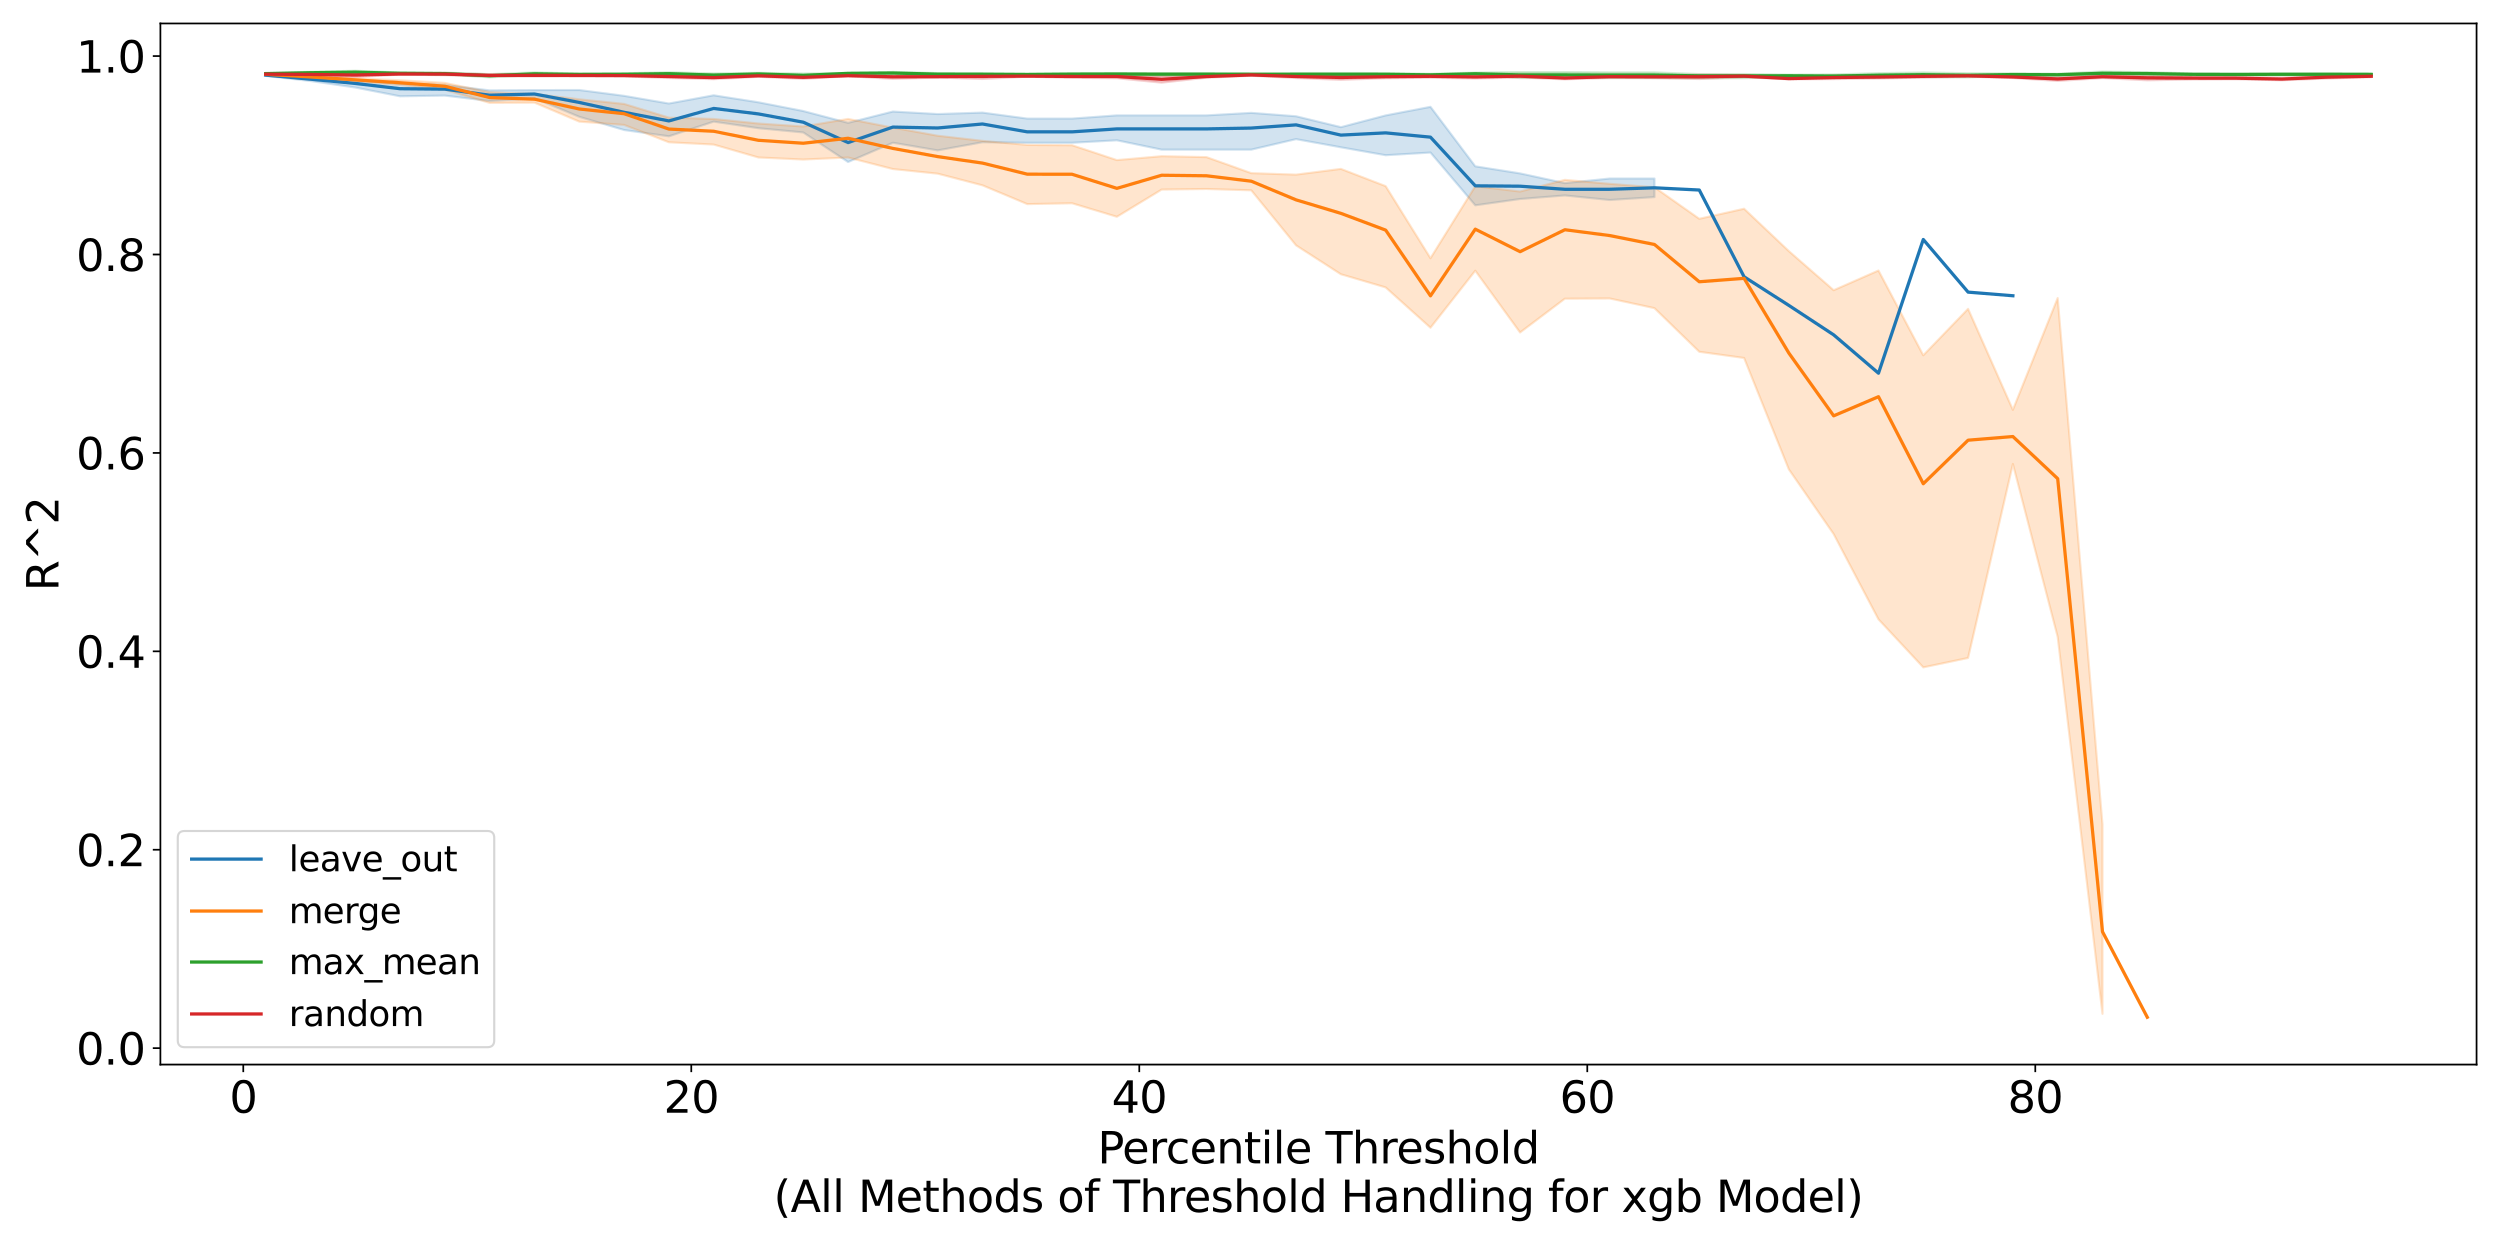 <?xml version="1.0" encoding="utf-8" standalone="no"?>
<!DOCTYPE svg PUBLIC "-//W3C//DTD SVG 1.1//EN"
  "http://www.w3.org/Graphics/SVG/1.1/DTD/svg11.dtd">
<svg xmlns:xlink="http://www.w3.org/1999/xlink" width="1152pt" height="576pt" viewBox="0 0 1152 576" xmlns="http://www.w3.org/2000/svg" version="1.1">
 <defs>
  <style type="text/css">*{stroke-linejoin: round; stroke-linecap: butt}</style>
 </defs>
 <g id="figure_1">
  <g id="patch_1">
   <path d="M 0 576 
L 1152 576 
L 1152 0 
L 0 0 
z
" style="fill: #ffffff"/>
  </g>
  <g id="axes_1">
   <g id="patch_2">
    <path d="M 73.91 490.552 
L 1141.2 490.552 
L 1141.2 10.8 
L 73.91 10.8 
z
" style="fill: #ffffff"/>
   </g>
   <g id="PolyCollection_1">
    <defs>
     <path id="m8fc8283325" d="M 122.423 -541.849 
L 122.423 -541.026 
L 143.067 -538.679 
L 163.711 -535.677 
L 184.355 -531.628 
L 204.999 -531.954 
L 225.643 -529.445 
L 246.287 -530.737 
L 266.931 -522.181 
L 287.574 -516.09 
L 308.218 -513.194 
L 328.862 -519.951 
L 349.506 -516.922 
L 370.15 -514.958 
L 390.794 -501.349 
L 411.438 -510.223 
L 432.082 -506.7 
L 452.726 -510.465 
L 473.37 -510.219 
L 494.014 -510.219 
L 514.657 -511.341 
L 535.301 -507.048 
L 555.945 -507.048 
L 576.589 -507.048 
L 597.233 -511.884 
L 617.877 -508.124 
L 638.521 -504.47 
L 659.165 -505.705 
L 679.809 -481.396 
L 700.453 -484.297 
L 721.096 -485.938 
L 741.74 -483.832 
L 762.384 -485.185 
L 762.384 -493.739 
L 762.384 -493.739 
L 741.74 -493.733 
L 721.096 -491.621 
L 700.453 -496.095 
L 679.809 -499.352 
L 659.165 -526.774 
L 638.521 -522.811 
L 617.877 -517.406 
L 597.233 -522.421 
L 576.589 -523.989 
L 555.945 -522.83 
L 535.301 -522.83 
L 514.657 -522.83 
L 494.014 -521.348 
L 473.37 -521.348 
L 452.726 -524.115 
L 432.082 -523.448 
L 411.438 -524.597 
L 390.794 -519.395 
L 370.15 -524.831 
L 349.506 -528.859 
L 328.862 -532.081 
L 308.218 -528.297 
L 287.574 -531.838 
L 266.931 -534.515 
L 246.287 -534.494 
L 225.643 -534.357 
L 204.999 -536.804 
L 184.355 -537.578 
L 163.711 -538.977 
L 143.067 -540.388 
L 122.423 -541.849 
z
" style="stroke: #1f77b4; stroke-opacity: 0.2"/>
    </defs>
    <g clip-path="url(#pb1372377b5)">
     <use xlink:href="#m8fc8283325" x="0" y="576" style="fill: #1f77b4; fill-opacity: 0.2; stroke: #1f77b4; stroke-opacity: 0.2"/>
    </g>
   </g>
   <g id="PolyCollection_2">
    <defs>
     <path id="m3336a24005" d="M 122.423 -542.268 
L 122.423 -541.229 
L 143.067 -539.455 
L 163.711 -538.529 
L 184.355 -536.853 
L 204.999 -534.648 
L 225.643 -528.588 
L 246.287 -528.697 
L 266.931 -519.958 
L 287.574 -518.445 
L 308.218 -510.439 
L 328.862 -509.38 
L 349.506 -503.433 
L 370.15 -502.481 
L 390.794 -503.42 
L 411.438 -498.103 
L 432.082 -495.973 
L 452.726 -490.602 
L 473.37 -481.946 
L 494.014 -482.334 
L 514.657 -476.107 
L 535.301 -488.648 
L 555.945 -488.914 
L 576.589 -488.305 
L 597.233 -462.932 
L 617.877 -449.624 
L 638.521 -443.551 
L 659.165 -424.984 
L 679.809 -451.254 
L 700.453 -422.79 
L 721.096 -438.369 
L 741.74 -438.468 
L 762.384 -433.989 
L 783.028 -413.903 
L 803.672 -411.042 
L 824.316 -359.696 
L 844.96 -329.879 
L 865.604 -290.616 
L 886.248 -268.474 
L 906.892 -272.813 
L 927.536 -362.172 
L 948.179 -282.544 
L 968.823 -108.828 
L 968.823 -196.104 
L 968.823 -196.104 
L 948.179 -438.638 
L 927.536 -387.155 
L 906.892 -433.682 
L 886.248 -412.281 
L 865.604 -451.347 
L 844.96 -442.271 
L 824.316 -460.271 
L 803.672 -479.817 
L 783.028 -475.175 
L 762.384 -489.704 
L 741.74 -491.29 
L 721.096 -493.12 
L 700.453 -487.735 
L 679.809 -490.183 
L 659.165 -457.02 
L 638.521 -490.222 
L 617.877 -498.169 
L 597.233 -495.529 
L 576.589 -496.213 
L 555.945 -503.598 
L 535.301 -504.016 
L 514.657 -502.23 
L 494.014 -509.067 
L 473.37 -509.209 
L 452.726 -511.082 
L 432.082 -513.441 
L 411.438 -517.179 
L 390.794 -521.19 
L 370.15 -517.71 
L 349.506 -519.08 
L 328.862 -521.17 
L 308.218 -521.792 
L 287.574 -528.11 
L 266.931 -530.238 
L 246.287 -532.649 
L 225.643 -533.508 
L 204.999 -537.798 
L 184.355 -539.028 
L 163.711 -539.869 
L 143.067 -541.393 
L 122.423 -542.268 
z
" style="stroke: #ff7f0e; stroke-opacity: 0.2"/>
    </defs>
    <g clip-path="url(#pb1372377b5)">
     <use xlink:href="#m3336a24005" x="0" y="576" style="fill: #ff7f0e; fill-opacity: 0.2; stroke: #ff7f0e; stroke-opacity: 0.2"/>
    </g>
   </g>
   <g id="PolyCollection_3">
    <defs>
     <path id="m8c86deb938" d="M 122.423 -542.469 
L 122.423 -541.451 
L 143.067 -542.146 
L 163.711 -542.1 
L 184.355 -541.827 
L 204.999 -541.662 
L 225.643 -540.375 
L 246.287 -541.344 
L 266.931 -541.283 
L 287.574 -541.33 
L 308.218 -541.44 
L 328.862 -540.524 
L 349.506 -541.293 
L 370.15 -540.365 
L 390.794 -542.089 
L 411.438 -541.932 
L 432.082 -541.168 
L 452.726 -541.163 
L 473.37 -540.934 
L 494.014 -541.32 
L 514.657 -541.344 
L 535.301 -541.271 
L 555.945 -541.279 
L 576.589 -541.267 
L 597.233 -541.261 
L 617.877 -541.217 
L 638.521 -541.31 
L 659.165 -541.029 
L 679.809 -541.679 
L 700.453 -540.026 
L 721.096 -540.129 
L 741.74 -539.997 
L 762.384 -540.017 
L 783.028 -539.932 
L 803.672 -539.973 
L 824.316 -540.535 
L 844.96 -540.039 
L 865.604 -540.257 
L 886.248 -540.437 
L 906.892 -540.329 
L 927.536 -541.223 
L 948.179 -541.18 
L 968.823 -541.296 
L 989.467 -541.437 
L 1010.111 -541.293 
L 1030.755 -541.263 
L 1051.399 -541.31 
L 1072.043 -541.34 
L 1092.687 -541.29 
L 1092.687 -542.144 
L 1092.687 -542.144 
L 1072.043 -542.228 
L 1051.399 -542.193 
L 1030.755 -542.07 
L 1010.111 -542.182 
L 989.467 -542.736 
L 968.823 -543.047 
L 948.179 -542.035 
L 927.536 -542.169 
L 906.892 -542.259 
L 886.248 -542.598 
L 865.604 -542.285 
L 844.96 -541.692 
L 824.316 -541.576 
L 803.672 -541.899 
L 783.028 -541.878 
L 762.384 -542.632 
L 741.74 -542.639 
L 721.096 -542.798 
L 700.453 -542.798 
L 679.809 -542.531 
L 659.165 -541.986 
L 638.521 -542.312 
L 617.877 -542.367 
L 597.233 -542.326 
L 576.589 -542.172 
L 555.945 -542.25 
L 535.301 -542.242 
L 514.657 -542.304 
L 494.014 -542.279 
L 473.37 -542.135 
L 452.726 -542.292 
L 432.082 -542.313 
L 411.438 -542.843 
L 390.794 -542.328 
L 370.15 -542.116 
L 349.506 -542.423 
L 328.862 -542.18 
L 308.218 -542.675 
L 287.574 -542.231 
L 266.931 -542.126 
L 246.287 -542.626 
L 225.643 -541.843 
L 204.999 -542.553 
L 184.355 -542.601 
L 163.711 -543.393 
L 143.067 -542.898 
L 122.423 -542.469 
z
" style="stroke: #2ca02c; stroke-opacity: 0.2"/>
    </defs>
    <g clip-path="url(#pb1372377b5)">
     <use xlink:href="#m8c86deb938" x="0" y="576" style="fill: #2ca02c; fill-opacity: 0.2; stroke: #2ca02c; stroke-opacity: 0.2"/>
    </g>
   </g>
   <g id="PolyCollection_4">
    <defs>
     <path id="m80e5553f46" d="M 122.423 -542.206 
L 122.423 -541.357 
L 143.067 -541.321 
L 163.711 -540.45 
L 184.355 -541.635 
L 204.999 -541.338 
L 225.643 -540.788 
L 246.287 -540.742 
L 266.931 -540.77 
L 287.574 -540.793 
L 308.218 -540.06 
L 328.862 -539.516 
L 349.506 -540.619 
L 370.15 -539.651 
L 390.794 -540.932 
L 411.438 -539.63 
L 432.082 -540.283 
L 452.726 -539.608 
L 473.37 -540.665 
L 494.014 -540.138 
L 514.657 -539.942 
L 535.301 -537.913 
L 555.945 -540.205 
L 576.589 -541.109 
L 597.233 -540.047 
L 617.877 -539.206 
L 638.521 -539.961 
L 659.165 -540.174 
L 679.809 -539.83 
L 700.453 -540.313 
L 721.096 -539.43 
L 741.74 -540.16 
L 762.384 -540.044 
L 783.028 -539.588 
L 803.672 -540.476 
L 824.316 -539.441 
L 844.96 -539.556 
L 865.604 -539.825 
L 886.248 -540.271 
L 906.892 -540.658 
L 927.536 -540.055 
L 948.179 -538.709 
L 968.823 -540.018 
L 989.467 -539.003 
L 1010.111 -539.377 
L 1030.755 -539.466 
L 1051.399 -539.02 
L 1072.043 -539.819 
L 1092.687 -540.47 
L 1092.687 -541.217 
L 1092.687 -541.217 
L 1072.043 -541.091 
L 1051.399 -540.175 
L 1030.755 -540.562 
L 1010.111 -540.736 
L 989.467 -541.109 
L 968.823 -541.299 
L 948.179 -540.43 
L 927.536 -541.176 
L 906.892 -541.43 
L 886.248 -541.427 
L 865.604 -541.028 
L 844.96 -541.12 
L 824.316 -540.138 
L 803.672 -541.424 
L 783.028 -541.659 
L 762.384 -541.121 
L 741.74 -541.206 
L 721.096 -540.615 
L 700.453 -541.418 
L 679.809 -541.232 
L 659.165 -541.479 
L 638.521 -541.33 
L 617.877 -540.979 
L 597.233 -541.517 
L 576.589 -541.796 
L 555.945 -541.387 
L 535.301 -540.925 
L 514.657 -541.404 
L 494.014 -541.365 
L 473.37 -541.19 
L 452.726 -541.791 
L 432.082 -541.024 
L 411.438 -541.349 
L 390.794 -541.277 
L 370.15 -540.983 
L 349.506 -541.504 
L 328.862 -540.956 
L 308.218 -541.368 
L 287.574 -541.613 
L 266.931 -541.838 
L 246.287 -541.813 
L 225.643 -541.779 
L 204.999 -542.409 
L 184.355 -542.108 
L 163.711 -542.07 
L 143.067 -541.989 
L 122.423 -542.206 
z
" style="stroke: #d62728; stroke-opacity: 0.2"/>
    </defs>
    <g clip-path="url(#pb1372377b5)">
     <use xlink:href="#m80e5553f46" x="0" y="576" style="fill: #d62728; fill-opacity: 0.2; stroke: #d62728; stroke-opacity: 0.2"/>
    </g>
   </g>
   <g id="matplotlib.axis_1">
    <g id="xtick_1">
     <g id="line2d_1">
      <defs>
       <path id="m72b889768b" d="M 0 0 
L 0 3.5 
" style="stroke: #000000; stroke-width: 0.8"/>
      </defs>
      <g>
       <use xlink:href="#m72b889768b" x="112.101" y="490.552" style="stroke: #000000; stroke-width: 0.8"/>
      </g>
     </g>
     <g id="text_1">
      <!-- 0 -->
      <g transform="translate(105.739 512.749) scale(0.2 -0.2)">
       <defs>
        <path id="DejaVuSans-30" d="M 2034 4250 
Q 1547 4250 1301 3770 
Q 1056 3291 1056 2328 
Q 1056 1369 1301 889 
Q 1547 409 2034 409 
Q 2525 409 2770 889 
Q 3016 1369 3016 2328 
Q 3016 3291 2770 3770 
Q 2525 4250 2034 4250 
z
M 2034 4750 
Q 2819 4750 3233 4129 
Q 3647 3509 3647 2328 
Q 3647 1150 3233 529 
Q 2819 -91 2034 -91 
Q 1250 -91 836 529 
Q 422 1150 422 2328 
Q 422 3509 836 4129 
Q 1250 4750 2034 4750 
z
" transform="scale(0.016)"/>
       </defs>
       <use xlink:href="#DejaVuSans-30"/>
      </g>
     </g>
    </g>
    <g id="xtick_2">
     <g id="line2d_2">
      <g>
       <use xlink:href="#m72b889768b" x="318.54" y="490.552" style="stroke: #000000; stroke-width: 0.8"/>
      </g>
     </g>
     <g id="text_2">
      <!-- 20 -->
      <g transform="translate(305.815 512.749) scale(0.2 -0.2)">
       <defs>
        <path id="DejaVuSans-32" d="M 1228 531 
L 3431 531 
L 3431 0 
L 469 0 
L 469 531 
Q 828 903 1448 1529 
Q 2069 2156 2228 2338 
Q 2531 2678 2651 2914 
Q 2772 3150 2772 3378 
Q 2772 3750 2511 3984 
Q 2250 4219 1831 4219 
Q 1534 4219 1204 4116 
Q 875 4013 500 3803 
L 500 4441 
Q 881 4594 1212 4672 
Q 1544 4750 1819 4750 
Q 2544 4750 2975 4387 
Q 3406 4025 3406 3419 
Q 3406 3131 3298 2873 
Q 3191 2616 2906 2266 
Q 2828 2175 2409 1742 
Q 1991 1309 1228 531 
z
" transform="scale(0.016)"/>
       </defs>
       <use xlink:href="#DejaVuSans-32"/>
       <use xlink:href="#DejaVuSans-30" x="63.623"/>
      </g>
     </g>
    </g>
    <g id="xtick_3">
     <g id="line2d_3">
      <g>
       <use xlink:href="#m72b889768b" x="524.979" y="490.552" style="stroke: #000000; stroke-width: 0.8"/>
      </g>
     </g>
     <g id="text_3">
      <!-- 40 -->
      <g transform="translate(512.254 512.749) scale(0.2 -0.2)">
       <defs>
        <path id="DejaVuSans-34" d="M 2419 4116 
L 825 1625 
L 2419 1625 
L 2419 4116 
z
M 2253 4666 
L 3047 4666 
L 3047 1625 
L 3713 1625 
L 3713 1100 
L 3047 1100 
L 3047 0 
L 2419 0 
L 2419 1100 
L 313 1100 
L 313 1709 
L 2253 4666 
z
" transform="scale(0.016)"/>
       </defs>
       <use xlink:href="#DejaVuSans-34"/>
       <use xlink:href="#DejaVuSans-30" x="63.623"/>
      </g>
     </g>
    </g>
    <g id="xtick_4">
     <g id="line2d_4">
      <g>
       <use xlink:href="#m72b889768b" x="731.418" y="490.552" style="stroke: #000000; stroke-width: 0.8"/>
      </g>
     </g>
     <g id="text_4">
      <!-- 60 -->
      <g transform="translate(718.693 512.749) scale(0.2 -0.2)">
       <defs>
        <path id="DejaVuSans-36" d="M 2113 2584 
Q 1688 2584 1439 2293 
Q 1191 2003 1191 1497 
Q 1191 994 1439 701 
Q 1688 409 2113 409 
Q 2538 409 2786 701 
Q 3034 994 3034 1497 
Q 3034 2003 2786 2293 
Q 2538 2584 2113 2584 
z
M 3366 4563 
L 3366 3988 
Q 3128 4100 2886 4159 
Q 2644 4219 2406 4219 
Q 1781 4219 1451 3797 
Q 1122 3375 1075 2522 
Q 1259 2794 1537 2939 
Q 1816 3084 2150 3084 
Q 2853 3084 3261 2657 
Q 3669 2231 3669 1497 
Q 3669 778 3244 343 
Q 2819 -91 2113 -91 
Q 1303 -91 875 529 
Q 447 1150 447 2328 
Q 447 3434 972 4092 
Q 1497 4750 2381 4750 
Q 2619 4750 2861 4703 
Q 3103 4656 3366 4563 
z
" transform="scale(0.016)"/>
       </defs>
       <use xlink:href="#DejaVuSans-36"/>
       <use xlink:href="#DejaVuSans-30" x="63.623"/>
      </g>
     </g>
    </g>
    <g id="xtick_5">
     <g id="line2d_5">
      <g>
       <use xlink:href="#m72b889768b" x="937.858" y="490.552" style="stroke: #000000; stroke-width: 0.8"/>
      </g>
     </g>
     <g id="text_5">
      <!-- 80 -->
      <g transform="translate(925.133 512.749) scale(0.2 -0.2)">
       <defs>
        <path id="DejaVuSans-38" d="M 2034 2216 
Q 1584 2216 1326 1975 
Q 1069 1734 1069 1313 
Q 1069 891 1326 650 
Q 1584 409 2034 409 
Q 2484 409 2743 651 
Q 3003 894 3003 1313 
Q 3003 1734 2745 1975 
Q 2488 2216 2034 2216 
z
M 1403 2484 
Q 997 2584 770 2862 
Q 544 3141 544 3541 
Q 544 4100 942 4425 
Q 1341 4750 2034 4750 
Q 2731 4750 3128 4425 
Q 3525 4100 3525 3541 
Q 3525 3141 3298 2862 
Q 3072 2584 2669 2484 
Q 3125 2378 3379 2068 
Q 3634 1759 3634 1313 
Q 3634 634 3220 271 
Q 2806 -91 2034 -91 
Q 1263 -91 848 271 
Q 434 634 434 1313 
Q 434 1759 690 2068 
Q 947 2378 1403 2484 
z
M 1172 3481 
Q 1172 3119 1398 2916 
Q 1625 2713 2034 2713 
Q 2441 2713 2670 2916 
Q 2900 3119 2900 3481 
Q 2900 3844 2670 4047 
Q 2441 4250 2034 4250 
Q 1625 4250 1398 4047 
Q 1172 3844 1172 3481 
z
" transform="scale(0.016)"/>
       </defs>
       <use xlink:href="#DejaVuSans-38"/>
       <use xlink:href="#DejaVuSans-30" x="63.623"/>
      </g>
     </g>
    </g>
    <g id="text_6">
     <!-- Percentile Threshold -->
     <g transform="translate(505.775 536.105) scale(0.2 -0.2)">
      <defs>
       <path id="DejaVuSans-50" d="M 1259 4147 
L 1259 2394 
L 2053 2394 
Q 2494 2394 2734 2622 
Q 2975 2850 2975 3272 
Q 2975 3691 2734 3919 
Q 2494 4147 2053 4147 
L 1259 4147 
z
M 628 4666 
L 2053 4666 
Q 2838 4666 3239 4311 
Q 3641 3956 3641 3272 
Q 3641 2581 3239 2228 
Q 2838 1875 2053 1875 
L 1259 1875 
L 1259 0 
L 628 0 
L 628 4666 
z
" transform="scale(0.016)"/>
       <path id="DejaVuSans-65" d="M 3597 1894 
L 3597 1613 
L 953 1613 
Q 991 1019 1311 708 
Q 1631 397 2203 397 
Q 2534 397 2845 478 
Q 3156 559 3463 722 
L 3463 178 
Q 3153 47 2828 -22 
Q 2503 -91 2169 -91 
Q 1331 -91 842 396 
Q 353 884 353 1716 
Q 353 2575 817 3079 
Q 1281 3584 2069 3584 
Q 2775 3584 3186 3129 
Q 3597 2675 3597 1894 
z
M 3022 2063 
Q 3016 2534 2758 2815 
Q 2500 3097 2075 3097 
Q 1594 3097 1305 2825 
Q 1016 2553 972 2059 
L 3022 2063 
z
" transform="scale(0.016)"/>
       <path id="DejaVuSans-72" d="M 2631 2963 
Q 2534 3019 2420 3045 
Q 2306 3072 2169 3072 
Q 1681 3072 1420 2755 
Q 1159 2438 1159 1844 
L 1159 0 
L 581 0 
L 581 3500 
L 1159 3500 
L 1159 2956 
Q 1341 3275 1631 3429 
Q 1922 3584 2338 3584 
Q 2397 3584 2469 3576 
Q 2541 3569 2628 3553 
L 2631 2963 
z
" transform="scale(0.016)"/>
       <path id="DejaVuSans-63" d="M 3122 3366 
L 3122 2828 
Q 2878 2963 2633 3030 
Q 2388 3097 2138 3097 
Q 1578 3097 1268 2742 
Q 959 2388 959 1747 
Q 959 1106 1268 751 
Q 1578 397 2138 397 
Q 2388 397 2633 464 
Q 2878 531 3122 666 
L 3122 134 
Q 2881 22 2623 -34 
Q 2366 -91 2075 -91 
Q 1284 -91 818 406 
Q 353 903 353 1747 
Q 353 2603 823 3093 
Q 1294 3584 2113 3584 
Q 2378 3584 2631 3529 
Q 2884 3475 3122 3366 
z
" transform="scale(0.016)"/>
       <path id="DejaVuSans-6e" d="M 3513 2113 
L 3513 0 
L 2938 0 
L 2938 2094 
Q 2938 2591 2744 2837 
Q 2550 3084 2163 3084 
Q 1697 3084 1428 2787 
Q 1159 2491 1159 1978 
L 1159 0 
L 581 0 
L 581 3500 
L 1159 3500 
L 1159 2956 
Q 1366 3272 1645 3428 
Q 1925 3584 2291 3584 
Q 2894 3584 3203 3211 
Q 3513 2838 3513 2113 
z
" transform="scale(0.016)"/>
       <path id="DejaVuSans-74" d="M 1172 4494 
L 1172 3500 
L 2356 3500 
L 2356 3053 
L 1172 3053 
L 1172 1153 
Q 1172 725 1289 603 
Q 1406 481 1766 481 
L 2356 481 
L 2356 0 
L 1766 0 
Q 1100 0 847 248 
Q 594 497 594 1153 
L 594 3053 
L 172 3053 
L 172 3500 
L 594 3500 
L 594 4494 
L 1172 4494 
z
" transform="scale(0.016)"/>
       <path id="DejaVuSans-69" d="M 603 3500 
L 1178 3500 
L 1178 0 
L 603 0 
L 603 3500 
z
M 603 4863 
L 1178 4863 
L 1178 4134 
L 603 4134 
L 603 4863 
z
" transform="scale(0.016)"/>
       <path id="DejaVuSans-6c" d="M 603 4863 
L 1178 4863 
L 1178 0 
L 603 0 
L 603 4863 
z
" transform="scale(0.016)"/>
       <path id="DejaVuSans-20" transform="scale(0.016)"/>
       <path id="DejaVuSans-54" d="M -19 4666 
L 3928 4666 
L 3928 4134 
L 2272 4134 
L 2272 0 
L 1638 0 
L 1638 4134 
L -19 4134 
L -19 4666 
z
" transform="scale(0.016)"/>
       <path id="DejaVuSans-68" d="M 3513 2113 
L 3513 0 
L 2938 0 
L 2938 2094 
Q 2938 2591 2744 2837 
Q 2550 3084 2163 3084 
Q 1697 3084 1428 2787 
Q 1159 2491 1159 1978 
L 1159 0 
L 581 0 
L 581 4863 
L 1159 4863 
L 1159 2956 
Q 1366 3272 1645 3428 
Q 1925 3584 2291 3584 
Q 2894 3584 3203 3211 
Q 3513 2838 3513 2113 
z
" transform="scale(0.016)"/>
       <path id="DejaVuSans-73" d="M 2834 3397 
L 2834 2853 
Q 2591 2978 2328 3040 
Q 2066 3103 1784 3103 
Q 1356 3103 1142 2972 
Q 928 2841 928 2578 
Q 928 2378 1081 2264 
Q 1234 2150 1697 2047 
L 1894 2003 
Q 2506 1872 2764 1633 
Q 3022 1394 3022 966 
Q 3022 478 2636 193 
Q 2250 -91 1575 -91 
Q 1294 -91 989 -36 
Q 684 19 347 128 
L 347 722 
Q 666 556 975 473 
Q 1284 391 1588 391 
Q 1994 391 2212 530 
Q 2431 669 2431 922 
Q 2431 1156 2273 1281 
Q 2116 1406 1581 1522 
L 1381 1569 
Q 847 1681 609 1914 
Q 372 2147 372 2553 
Q 372 3047 722 3315 
Q 1072 3584 1716 3584 
Q 2034 3584 2315 3537 
Q 2597 3491 2834 3397 
z
" transform="scale(0.016)"/>
       <path id="DejaVuSans-6f" d="M 1959 3097 
Q 1497 3097 1228 2736 
Q 959 2375 959 1747 
Q 959 1119 1226 758 
Q 1494 397 1959 397 
Q 2419 397 2687 759 
Q 2956 1122 2956 1747 
Q 2956 2369 2687 2733 
Q 2419 3097 1959 3097 
z
M 1959 3584 
Q 2709 3584 3137 3096 
Q 3566 2609 3566 1747 
Q 3566 888 3137 398 
Q 2709 -91 1959 -91 
Q 1206 -91 779 398 
Q 353 888 353 1747 
Q 353 2609 779 3096 
Q 1206 3584 1959 3584 
z
" transform="scale(0.016)"/>
       <path id="DejaVuSans-64" d="M 2906 2969 
L 2906 4863 
L 3481 4863 
L 3481 0 
L 2906 0 
L 2906 525 
Q 2725 213 2448 61 
Q 2172 -91 1784 -91 
Q 1150 -91 751 415 
Q 353 922 353 1747 
Q 353 2572 751 3078 
Q 1150 3584 1784 3584 
Q 2172 3584 2448 3432 
Q 2725 3281 2906 2969 
z
M 947 1747 
Q 947 1113 1208 752 
Q 1469 391 1925 391 
Q 2381 391 2643 752 
Q 2906 1113 2906 1747 
Q 2906 2381 2643 2742 
Q 2381 3103 1925 3103 
Q 1469 3103 1208 2742 
Q 947 2381 947 1747 
z
" transform="scale(0.016)"/>
      </defs>
      <use xlink:href="#DejaVuSans-50"/>
      <use xlink:href="#DejaVuSans-65" x="56.678"/>
      <use xlink:href="#DejaVuSans-72" x="118.201"/>
      <use xlink:href="#DejaVuSans-63" x="157.064"/>
      <use xlink:href="#DejaVuSans-65" x="212.045"/>
      <use xlink:href="#DejaVuSans-6e" x="273.568"/>
      <use xlink:href="#DejaVuSans-74" x="336.947"/>
      <use xlink:href="#DejaVuSans-69" x="376.156"/>
      <use xlink:href="#DejaVuSans-6c" x="403.939"/>
      <use xlink:href="#DejaVuSans-65" x="431.723"/>
      <use xlink:href="#DejaVuSans-20" x="493.246"/>
      <use xlink:href="#DejaVuSans-54" x="525.033"/>
      <use xlink:href="#DejaVuSans-68" x="586.117"/>
      <use xlink:href="#DejaVuSans-72" x="649.496"/>
      <use xlink:href="#DejaVuSans-65" x="688.359"/>
      <use xlink:href="#DejaVuSans-73" x="749.883"/>
      <use xlink:href="#DejaVuSans-68" x="801.982"/>
      <use xlink:href="#DejaVuSans-6f" x="865.361"/>
      <use xlink:href="#DejaVuSans-6c" x="926.543"/>
      <use xlink:href="#DejaVuSans-64" x="954.326"/>
     </g>
     <!-- (All Methods of Threshold Handling for xgb Model) -->
     <g transform="translate(356.508 558.501) scale(0.2 -0.2)">
      <defs>
       <path id="DejaVuSans-28" d="M 1984 4856 
Q 1566 4138 1362 3434 
Q 1159 2731 1159 2009 
Q 1159 1288 1364 580 
Q 1569 -128 1984 -844 
L 1484 -844 
Q 1016 -109 783 600 
Q 550 1309 550 2009 
Q 550 2706 781 3412 
Q 1013 4119 1484 4856 
L 1984 4856 
z
" transform="scale(0.016)"/>
       <path id="DejaVuSans-41" d="M 2188 4044 
L 1331 1722 
L 3047 1722 
L 2188 4044 
z
M 1831 4666 
L 2547 4666 
L 4325 0 
L 3669 0 
L 3244 1197 
L 1141 1197 
L 716 0 
L 50 0 
L 1831 4666 
z
" transform="scale(0.016)"/>
       <path id="DejaVuSans-4d" d="M 628 4666 
L 1569 4666 
L 2759 1491 
L 3956 4666 
L 4897 4666 
L 4897 0 
L 4281 0 
L 4281 4097 
L 3078 897 
L 2444 897 
L 1241 4097 
L 1241 0 
L 628 0 
L 628 4666 
z
" transform="scale(0.016)"/>
       <path id="DejaVuSans-66" d="M 2375 4863 
L 2375 4384 
L 1825 4384 
Q 1516 4384 1395 4259 
Q 1275 4134 1275 3809 
L 1275 3500 
L 2222 3500 
L 2222 3053 
L 1275 3053 
L 1275 0 
L 697 0 
L 697 3053 
L 147 3053 
L 147 3500 
L 697 3500 
L 697 3744 
Q 697 4328 969 4595 
Q 1241 4863 1831 4863 
L 2375 4863 
z
" transform="scale(0.016)"/>
       <path id="DejaVuSans-48" d="M 628 4666 
L 1259 4666 
L 1259 2753 
L 3553 2753 
L 3553 4666 
L 4184 4666 
L 4184 0 
L 3553 0 
L 3553 2222 
L 1259 2222 
L 1259 0 
L 628 0 
L 628 4666 
z
" transform="scale(0.016)"/>
       <path id="DejaVuSans-61" d="M 2194 1759 
Q 1497 1759 1228 1600 
Q 959 1441 959 1056 
Q 959 750 1161 570 
Q 1363 391 1709 391 
Q 2188 391 2477 730 
Q 2766 1069 2766 1631 
L 2766 1759 
L 2194 1759 
z
M 3341 1997 
L 3341 0 
L 2766 0 
L 2766 531 
Q 2569 213 2275 61 
Q 1981 -91 1556 -91 
Q 1019 -91 701 211 
Q 384 513 384 1019 
Q 384 1609 779 1909 
Q 1175 2209 1959 2209 
L 2766 2209 
L 2766 2266 
Q 2766 2663 2505 2880 
Q 2244 3097 1772 3097 
Q 1472 3097 1187 3025 
Q 903 2953 641 2809 
L 641 3341 
Q 956 3463 1253 3523 
Q 1550 3584 1831 3584 
Q 2591 3584 2966 3190 
Q 3341 2797 3341 1997 
z
" transform="scale(0.016)"/>
       <path id="DejaVuSans-67" d="M 2906 1791 
Q 2906 2416 2648 2759 
Q 2391 3103 1925 3103 
Q 1463 3103 1205 2759 
Q 947 2416 947 1791 
Q 947 1169 1205 825 
Q 1463 481 1925 481 
Q 2391 481 2648 825 
Q 2906 1169 2906 1791 
z
M 3481 434 
Q 3481 -459 3084 -895 
Q 2688 -1331 1869 -1331 
Q 1566 -1331 1297 -1286 
Q 1028 -1241 775 -1147 
L 775 -588 
Q 1028 -725 1275 -790 
Q 1522 -856 1778 -856 
Q 2344 -856 2625 -561 
Q 2906 -266 2906 331 
L 2906 616 
Q 2728 306 2450 153 
Q 2172 0 1784 0 
Q 1141 0 747 490 
Q 353 981 353 1791 
Q 353 2603 747 3093 
Q 1141 3584 1784 3584 
Q 2172 3584 2450 3431 
Q 2728 3278 2906 2969 
L 2906 3500 
L 3481 3500 
L 3481 434 
z
" transform="scale(0.016)"/>
       <path id="DejaVuSans-78" d="M 3513 3500 
L 2247 1797 
L 3578 0 
L 2900 0 
L 1881 1375 
L 863 0 
L 184 0 
L 1544 1831 
L 300 3500 
L 978 3500 
L 1906 2253 
L 2834 3500 
L 3513 3500 
z
" transform="scale(0.016)"/>
       <path id="DejaVuSans-62" d="M 3116 1747 
Q 3116 2381 2855 2742 
Q 2594 3103 2138 3103 
Q 1681 3103 1420 2742 
Q 1159 2381 1159 1747 
Q 1159 1113 1420 752 
Q 1681 391 2138 391 
Q 2594 391 2855 752 
Q 3116 1113 3116 1747 
z
M 1159 2969 
Q 1341 3281 1617 3432 
Q 1894 3584 2278 3584 
Q 2916 3584 3314 3078 
Q 3713 2572 3713 1747 
Q 3713 922 3314 415 
Q 2916 -91 2278 -91 
Q 1894 -91 1617 61 
Q 1341 213 1159 525 
L 1159 0 
L 581 0 
L 581 4863 
L 1159 4863 
L 1159 2969 
z
" transform="scale(0.016)"/>
       <path id="DejaVuSans-29" d="M 513 4856 
L 1013 4856 
Q 1481 4119 1714 3412 
Q 1947 2706 1947 2009 
Q 1947 1309 1714 600 
Q 1481 -109 1013 -844 
L 513 -844 
Q 928 -128 1133 580 
Q 1338 1288 1338 2009 
Q 1338 2731 1133 3434 
Q 928 4138 513 4856 
z
" transform="scale(0.016)"/>
      </defs>
      <use xlink:href="#DejaVuSans-28"/>
      <use xlink:href="#DejaVuSans-41" x="39.014"/>
      <use xlink:href="#DejaVuSans-6c" x="107.422"/>
      <use xlink:href="#DejaVuSans-6c" x="135.205"/>
      <use xlink:href="#DejaVuSans-20" x="162.988"/>
      <use xlink:href="#DejaVuSans-4d" x="194.775"/>
      <use xlink:href="#DejaVuSans-65" x="281.055"/>
      <use xlink:href="#DejaVuSans-74" x="342.578"/>
      <use xlink:href="#DejaVuSans-68" x="381.787"/>
      <use xlink:href="#DejaVuSans-6f" x="445.166"/>
      <use xlink:href="#DejaVuSans-64" x="506.348"/>
      <use xlink:href="#DejaVuSans-73" x="569.824"/>
      <use xlink:href="#DejaVuSans-20" x="621.924"/>
      <use xlink:href="#DejaVuSans-6f" x="653.711"/>
      <use xlink:href="#DejaVuSans-66" x="714.893"/>
      <use xlink:href="#DejaVuSans-20" x="750.098"/>
      <use xlink:href="#DejaVuSans-54" x="781.885"/>
      <use xlink:href="#DejaVuSans-68" x="842.969"/>
      <use xlink:href="#DejaVuSans-72" x="906.348"/>
      <use xlink:href="#DejaVuSans-65" x="945.211"/>
      <use xlink:href="#DejaVuSans-73" x="1006.734"/>
      <use xlink:href="#DejaVuSans-68" x="1058.834"/>
      <use xlink:href="#DejaVuSans-6f" x="1122.213"/>
      <use xlink:href="#DejaVuSans-6c" x="1183.395"/>
      <use xlink:href="#DejaVuSans-64" x="1211.178"/>
      <use xlink:href="#DejaVuSans-20" x="1274.654"/>
      <use xlink:href="#DejaVuSans-48" x="1306.441"/>
      <use xlink:href="#DejaVuSans-61" x="1381.637"/>
      <use xlink:href="#DejaVuSans-6e" x="1442.916"/>
      <use xlink:href="#DejaVuSans-64" x="1506.295"/>
      <use xlink:href="#DejaVuSans-6c" x="1569.771"/>
      <use xlink:href="#DejaVuSans-69" x="1597.555"/>
      <use xlink:href="#DejaVuSans-6e" x="1625.338"/>
      <use xlink:href="#DejaVuSans-67" x="1688.717"/>
      <use xlink:href="#DejaVuSans-20" x="1752.193"/>
      <use xlink:href="#DejaVuSans-66" x="1783.98"/>
      <use xlink:href="#DejaVuSans-6f" x="1819.186"/>
      <use xlink:href="#DejaVuSans-72" x="1880.367"/>
      <use xlink:href="#DejaVuSans-20" x="1921.48"/>
      <use xlink:href="#DejaVuSans-78" x="1953.268"/>
      <use xlink:href="#DejaVuSans-67" x="2012.447"/>
      <use xlink:href="#DejaVuSans-62" x="2075.924"/>
      <use xlink:href="#DejaVuSans-20" x="2139.4"/>
      <use xlink:href="#DejaVuSans-4d" x="2171.188"/>
      <use xlink:href="#DejaVuSans-6f" x="2257.467"/>
      <use xlink:href="#DejaVuSans-64" x="2318.648"/>
      <use xlink:href="#DejaVuSans-65" x="2382.125"/>
      <use xlink:href="#DejaVuSans-6c" x="2443.648"/>
      <use xlink:href="#DejaVuSans-29" x="2471.432"/>
     </g>
    </g>
   </g>
   <g id="matplotlib.axis_2">
    <g id="ytick_1">
     <g id="line2d_6">
      <defs>
       <path id="m977c461f94" d="M 0 0 
L -3.5 0 
" style="stroke: #000000; stroke-width: 0.8"/>
      </defs>
      <g>
       <use xlink:href="#m977c461f94" x="73.91" y="482.979" style="stroke: #000000; stroke-width: 0.8"/>
      </g>
     </g>
     <g id="text_7">
      <!-- 0.0 -->
      <g transform="translate(35.104 490.578) scale(0.2 -0.2)">
       <defs>
        <path id="DejaVuSans-2e" d="M 684 794 
L 1344 794 
L 1344 0 
L 684 0 
L 684 794 
z
" transform="scale(0.016)"/>
       </defs>
       <use xlink:href="#DejaVuSans-30"/>
       <use xlink:href="#DejaVuSans-2e" x="63.623"/>
       <use xlink:href="#DejaVuSans-30" x="95.41"/>
      </g>
     </g>
    </g>
    <g id="ytick_2">
     <g id="line2d_7">
      <g>
       <use xlink:href="#m977c461f94" x="73.91" y="391.553" style="stroke: #000000; stroke-width: 0.8"/>
      </g>
     </g>
     <g id="text_8">
      <!-- 0.2 -->
      <g transform="translate(35.104 399.151) scale(0.2 -0.2)">
       <use xlink:href="#DejaVuSans-30"/>
       <use xlink:href="#DejaVuSans-2e" x="63.623"/>
       <use xlink:href="#DejaVuSans-32" x="95.41"/>
      </g>
     </g>
    </g>
    <g id="ytick_3">
     <g id="line2d_8">
      <g>
       <use xlink:href="#m977c461f94" x="73.91" y="300.126" style="stroke: #000000; stroke-width: 0.8"/>
      </g>
     </g>
     <g id="text_9">
      <!-- 0.4 -->
      <g transform="translate(35.104 307.724) scale(0.2 -0.2)">
       <use xlink:href="#DejaVuSans-30"/>
       <use xlink:href="#DejaVuSans-2e" x="63.623"/>
       <use xlink:href="#DejaVuSans-34" x="95.41"/>
      </g>
     </g>
    </g>
    <g id="ytick_4">
     <g id="line2d_9">
      <g>
       <use xlink:href="#m977c461f94" x="73.91" y="208.699" style="stroke: #000000; stroke-width: 0.8"/>
      </g>
     </g>
     <g id="text_10">
      <!-- 0.6 -->
      <g transform="translate(35.104 216.298) scale(0.2 -0.2)">
       <use xlink:href="#DejaVuSans-30"/>
       <use xlink:href="#DejaVuSans-2e" x="63.623"/>
       <use xlink:href="#DejaVuSans-36" x="95.41"/>
      </g>
     </g>
    </g>
    <g id="ytick_5">
     <g id="line2d_10">
      <g>
       <use xlink:href="#m977c461f94" x="73.91" y="117.273" style="stroke: #000000; stroke-width: 0.8"/>
      </g>
     </g>
     <g id="text_11">
      <!-- 0.8 -->
      <g transform="translate(35.104 124.871) scale(0.2 -0.2)">
       <use xlink:href="#DejaVuSans-30"/>
       <use xlink:href="#DejaVuSans-2e" x="63.623"/>
       <use xlink:href="#DejaVuSans-38" x="95.41"/>
      </g>
     </g>
    </g>
    <g id="ytick_6">
     <g id="line2d_11">
      <g>
       <use xlink:href="#m977c461f94" x="73.91" y="25.846" style="stroke: #000000; stroke-width: 0.8"/>
      </g>
     </g>
     <g id="text_12">
      <!-- 1.0 -->
      <g transform="translate(35.104 33.445) scale(0.2 -0.2)">
       <defs>
        <path id="DejaVuSans-31" d="M 794 531 
L 1825 531 
L 1825 4091 
L 703 3866 
L 703 4441 
L 1819 4666 
L 2450 4666 
L 2450 531 
L 3481 531 
L 3481 0 
L 794 0 
L 794 531 
z
" transform="scale(0.016)"/>
       </defs>
       <use xlink:href="#DejaVuSans-31"/>
       <use xlink:href="#DejaVuSans-2e" x="63.623"/>
       <use xlink:href="#DejaVuSans-30" x="95.41"/>
      </g>
     </g>
    </g>
    <g id="text_13">
     <!-- R^2 -->
     <g transform="translate(26.944 272.367) rotate(-90) scale(0.2 -0.2)">
      <defs>
       <path id="DejaVuSans-52" d="M 2841 2188 
Q 3044 2119 3236 1894 
Q 3428 1669 3622 1275 
L 4263 0 
L 3584 0 
L 2988 1197 
Q 2756 1666 2539 1819 
Q 2322 1972 1947 1972 
L 1259 1972 
L 1259 0 
L 628 0 
L 628 4666 
L 2053 4666 
Q 2853 4666 3247 4331 
Q 3641 3997 3641 3322 
Q 3641 2881 3436 2590 
Q 3231 2300 2841 2188 
z
M 1259 4147 
L 1259 2491 
L 2053 2491 
Q 2509 2491 2742 2702 
Q 2975 2913 2975 3322 
Q 2975 3731 2742 3939 
Q 2509 4147 2053 4147 
L 1259 4147 
z
" transform="scale(0.016)"/>
       <path id="DejaVuSans-5e" d="M 2988 4666 
L 4684 2925 
L 4056 2925 
L 2681 4159 
L 1306 2925 
L 678 2925 
L 2375 4666 
L 2988 4666 
z
" transform="scale(0.016)"/>
      </defs>
      <use xlink:href="#DejaVuSans-52"/>
      <use xlink:href="#DejaVuSans-5e" x="69.482"/>
      <use xlink:href="#DejaVuSans-32" x="153.271"/>
     </g>
    </g>
   </g>
   <g id="line2d_12">
    <path d="M 122.423 34.61 
L 143.067 36.477 
L 163.711 38.453 
L 184.355 40.875 
L 204.999 41.074 
L 225.643 43.87 
L 246.287 43.322 
L 266.931 47.208 
L 287.574 51.748 
L 308.218 55.719 
L 328.862 49.973 
L 349.506 52.501 
L 370.15 56.305 
L 390.794 65.695 
L 411.438 58.565 
L 432.082 58.975 
L 452.726 57.134 
L 473.37 60.755 
L 494.014 60.755 
L 514.657 59.399 
L 535.301 59.399 
L 555.945 59.399 
L 576.589 59.012 
L 597.233 57.545 
L 617.877 62.259 
L 638.521 61.224 
L 659.165 63.199 
L 679.809 85.626 
L 700.453 85.804 
L 721.096 87.22 
L 741.74 87.218 
L 762.384 86.538 
L 783.028 87.563 
L 803.672 127.538 
L 824.316 140.738 
L 844.96 154.307 
L 865.604 171.967 
L 886.248 110.363 
L 906.892 134.612 
L 927.536 136.281 
" clip-path="url(#pb1372377b5)" style="fill: none; stroke: #1f77b4; stroke-width: 1.5; stroke-linecap: square"/>
   </g>
   <g id="line2d_13">
    <path d="M 122.423 34.234 
L 143.067 35.454 
L 163.711 36.797 
L 184.355 38.133 
L 204.999 39.751 
L 225.643 44.956 
L 246.287 45.708 
L 266.931 50.226 
L 287.574 52.401 
L 308.218 59.47 
L 328.862 60.485 
L 349.506 64.659 
L 370.15 65.999 
L 390.794 63.72 
L 411.438 68.393 
L 432.082 72.17 
L 452.726 75.153 
L 473.37 80.26 
L 494.014 80.3 
L 514.657 86.793 
L 535.301 80.752 
L 555.945 81 
L 576.589 83.497 
L 597.233 92.1 
L 617.877 98.316 
L 638.521 106.041 
L 659.165 136.316 
L 679.809 105.599 
L 700.453 115.971 
L 721.096 105.864 
L 741.74 108.548 
L 762.384 112.659 
L 783.028 129.832 
L 803.672 128.259 
L 824.316 162.716 
L 844.96 191.613 
L 865.604 182.801 
L 886.248 222.905 
L 906.892 202.842 
L 927.536 201.159 
L 948.179 220.566 
L 968.823 429.32 
L 989.467 468.745 
" clip-path="url(#pb1372377b5)" style="fill: none; stroke: #ff7f0e; stroke-width: 1.5; stroke-linecap: square"/>
   </g>
   <g id="line2d_14">
    <path d="M 122.423 33.959 
L 143.067 33.504 
L 163.711 33.253 
L 184.355 33.766 
L 204.999 33.924 
L 225.643 34.903 
L 246.287 34.015 
L 266.931 34.287 
L 287.574 34.217 
L 308.218 33.946 
L 328.862 34.602 
L 349.506 34.069 
L 370.15 34.727 
L 390.794 33.799 
L 411.438 33.647 
L 432.082 34.172 
L 452.726 34.218 
L 473.37 34.349 
L 494.014 34.169 
L 514.657 34.112 
L 535.301 34.182 
L 555.945 34.182 
L 576.589 34.221 
L 597.233 34.219 
L 617.877 34.194 
L 638.521 34.226 
L 659.165 34.499 
L 679.809 33.982 
L 700.453 34.524 
L 721.096 34.524 
L 741.74 34.583 
L 762.384 34.579 
L 783.028 34.974 
L 803.672 34.98 
L 824.316 34.915 
L 844.96 35.048 
L 865.604 34.681 
L 886.248 34.422 
L 906.892 34.704 
L 927.536 34.345 
L 948.179 34.44 
L 968.823 33.758 
L 989.467 33.905 
L 1010.111 34.251 
L 1030.755 34.301 
L 1051.399 34.233 
L 1072.043 34.233 
L 1092.687 34.284 
" clip-path="url(#pb1372377b5)" style="fill: none; stroke: #2ca02c; stroke-width: 1.5; stroke-linecap: square"/>
   </g>
   <g id="line2d_15">
    <path d="M 122.423 34.168 
L 143.067 34.305 
L 163.711 34.557 
L 184.355 34.107 
L 204.999 34.148 
L 225.643 34.739 
L 246.287 34.731 
L 266.931 34.75 
L 287.574 34.824 
L 308.218 35.262 
L 328.862 35.76 
L 349.506 34.938 
L 370.15 35.629 
L 390.794 34.89 
L 411.438 35.391 
L 432.082 35.334 
L 452.726 35.188 
L 473.37 35.09 
L 494.014 35.233 
L 514.657 35.255 
L 535.301 36.537 
L 555.945 35.284 
L 576.589 34.536 
L 597.233 35.26 
L 617.877 35.694 
L 638.521 35.354 
L 659.165 35.17 
L 679.809 35.445 
L 700.453 35.099 
L 721.096 35.955 
L 741.74 35.336 
L 762.384 35.407 
L 783.028 35.365 
L 803.672 35.075 
L 824.316 36.214 
L 844.96 35.737 
L 865.604 35.499 
L 886.248 35.185 
L 906.892 34.951 
L 927.536 35.465 
L 948.179 36.368 
L 968.823 35.367 
L 989.467 35.856 
L 1010.111 36.002 
L 1030.755 36.033 
L 1051.399 36.434 
L 1072.043 35.553 
L 1092.687 35.143 
" clip-path="url(#pb1372377b5)" style="fill: none; stroke: #d62728; stroke-width: 1.5; stroke-linecap: square"/>
   </g>
   <g id="line2d_16"/>
   <g id="line2d_17"/>
   <g id="line2d_18"/>
   <g id="line2d_19"/>
   <g id="patch_3">
    <path d="M 73.91 490.552 
L 73.91 10.8 
" style="fill: none; stroke: #000000; stroke-width: 0.8; stroke-linejoin: miter; stroke-linecap: square"/>
   </g>
   <g id="patch_4">
    <path d="M 1141.2 490.552 
L 1141.2 10.8 
" style="fill: none; stroke: #000000; stroke-width: 0.8; stroke-linejoin: miter; stroke-linecap: square"/>
   </g>
   <g id="patch_5">
    <path d="M 73.91 490.552 
L 1141.2 490.552 
" style="fill: none; stroke: #000000; stroke-width: 0.8; stroke-linejoin: miter; stroke-linecap: square"/>
   </g>
   <g id="patch_6">
    <path d="M 73.91 10.8 
L 1141.2 10.8 
" style="fill: none; stroke: #000000; stroke-width: 0.8; stroke-linejoin: miter; stroke-linecap: square"/>
   </g>
   <g id="legend_1">
    <g id="patch_7">
     <path d="M 85.11 482.552 
L 224.545 482.552 
Q 227.745 482.552 227.745 479.352 
L 227.745 386.122 
Q 227.745 382.922 224.545 382.922 
L 85.11 382.922 
Q 81.91 382.922 81.91 386.122 
L 81.91 479.352 
Q 81.91 482.552 85.11 482.552 
z
" style="fill: #ffffff; opacity: 0.8; stroke: #cccccc; stroke-linejoin: miter"/>
    </g>
    <g id="line2d_20">
     <path d="M 88.31 395.88 
L 104.31 395.88 
L 120.31 395.88 
" style="fill: none; stroke: #1f77b4; stroke-width: 1.5; stroke-linecap: square"/>
    </g>
    <g id="text_14">
     <!-- leave_out -->
     <g transform="translate(133.11 401.479) scale(0.16 -0.16)">
      <defs>
       <path id="DejaVuSans-76" d="M 191 3500 
L 800 3500 
L 1894 563 
L 2988 3500 
L 3597 3500 
L 2284 0 
L 1503 0 
L 191 3500 
z
" transform="scale(0.016)"/>
       <path id="DejaVuSans-5f" d="M 3263 -1063 
L 3263 -1509 
L -63 -1509 
L -63 -1063 
L 3263 -1063 
z
" transform="scale(0.016)"/>
       <path id="DejaVuSans-75" d="M 544 1381 
L 544 3500 
L 1119 3500 
L 1119 1403 
Q 1119 906 1312 657 
Q 1506 409 1894 409 
Q 2359 409 2629 706 
Q 2900 1003 2900 1516 
L 2900 3500 
L 3475 3500 
L 3475 0 
L 2900 0 
L 2900 538 
Q 2691 219 2414 64 
Q 2138 -91 1772 -91 
Q 1169 -91 856 284 
Q 544 659 544 1381 
z
M 1991 3584 
L 1991 3584 
z
" transform="scale(0.016)"/>
      </defs>
      <use xlink:href="#DejaVuSans-6c"/>
      <use xlink:href="#DejaVuSans-65" x="27.783"/>
      <use xlink:href="#DejaVuSans-61" x="89.307"/>
      <use xlink:href="#DejaVuSans-76" x="150.586"/>
      <use xlink:href="#DejaVuSans-65" x="209.766"/>
      <use xlink:href="#DejaVuSans-5f" x="271.289"/>
      <use xlink:href="#DejaVuSans-6f" x="321.289"/>
      <use xlink:href="#DejaVuSans-75" x="382.471"/>
      <use xlink:href="#DejaVuSans-74" x="445.85"/>
     </g>
    </g>
    <g id="line2d_21">
     <path d="M 88.31 419.81 
L 104.31 419.81 
L 120.31 419.81 
" style="fill: none; stroke: #ff7f0e; stroke-width: 1.5; stroke-linecap: square"/>
    </g>
    <g id="text_15">
     <!-- merge -->
     <g transform="translate(133.11 425.409) scale(0.16 -0.16)">
      <defs>
       <path id="DejaVuSans-6d" d="M 3328 2828 
Q 3544 3216 3844 3400 
Q 4144 3584 4550 3584 
Q 5097 3584 5394 3201 
Q 5691 2819 5691 2113 
L 5691 0 
L 5113 0 
L 5113 2094 
Q 5113 2597 4934 2840 
Q 4756 3084 4391 3084 
Q 3944 3084 3684 2787 
Q 3425 2491 3425 1978 
L 3425 0 
L 2847 0 
L 2847 2094 
Q 2847 2600 2669 2842 
Q 2491 3084 2119 3084 
Q 1678 3084 1418 2786 
Q 1159 2488 1159 1978 
L 1159 0 
L 581 0 
L 581 3500 
L 1159 3500 
L 1159 2956 
Q 1356 3278 1631 3431 
Q 1906 3584 2284 3584 
Q 2666 3584 2933 3390 
Q 3200 3197 3328 2828 
z
" transform="scale(0.016)"/>
      </defs>
      <use xlink:href="#DejaVuSans-6d"/>
      <use xlink:href="#DejaVuSans-65" x="97.412"/>
      <use xlink:href="#DejaVuSans-72" x="158.936"/>
      <use xlink:href="#DejaVuSans-67" x="198.299"/>
      <use xlink:href="#DejaVuSans-65" x="261.775"/>
     </g>
    </g>
    <g id="line2d_22">
     <path d="M 88.31 443.295 
L 104.31 443.295 
L 120.31 443.295 
" style="fill: none; stroke: #2ca02c; stroke-width: 1.5; stroke-linecap: square"/>
    </g>
    <g id="text_16">
     <!-- max_mean -->
     <g transform="translate(133.11 448.894) scale(0.16 -0.16)">
      <use xlink:href="#DejaVuSans-6d"/>
      <use xlink:href="#DejaVuSans-61" x="97.412"/>
      <use xlink:href="#DejaVuSans-78" x="158.691"/>
      <use xlink:href="#DejaVuSans-5f" x="217.871"/>
      <use xlink:href="#DejaVuSans-6d" x="267.871"/>
      <use xlink:href="#DejaVuSans-65" x="365.283"/>
      <use xlink:href="#DejaVuSans-61" x="426.807"/>
      <use xlink:href="#DejaVuSans-6e" x="488.086"/>
     </g>
    </g>
    <g id="line2d_23">
     <path d="M 88.31 467.224 
L 104.31 467.224 
L 120.31 467.224 
" style="fill: none; stroke: #d62728; stroke-width: 1.5; stroke-linecap: square"/>
    </g>
    <g id="text_17">
     <!-- random -->
     <g transform="translate(133.11 472.825) scale(0.16 -0.16)">
      <use xlink:href="#DejaVuSans-72"/>
      <use xlink:href="#DejaVuSans-61" x="41.113"/>
      <use xlink:href="#DejaVuSans-6e" x="102.393"/>
      <use xlink:href="#DejaVuSans-64" x="165.771"/>
      <use xlink:href="#DejaVuSans-6f" x="229.248"/>
      <use xlink:href="#DejaVuSans-6d" x="290.43"/>
     </g>
    </g>
   </g>
  </g>
 </g>
 <defs>
  <clipPath id="pb1372377b5">
   <rect x="73.91" y="10.8" width="1067.29" height="479.752"/>
  </clipPath>
 </defs>
</svg>
